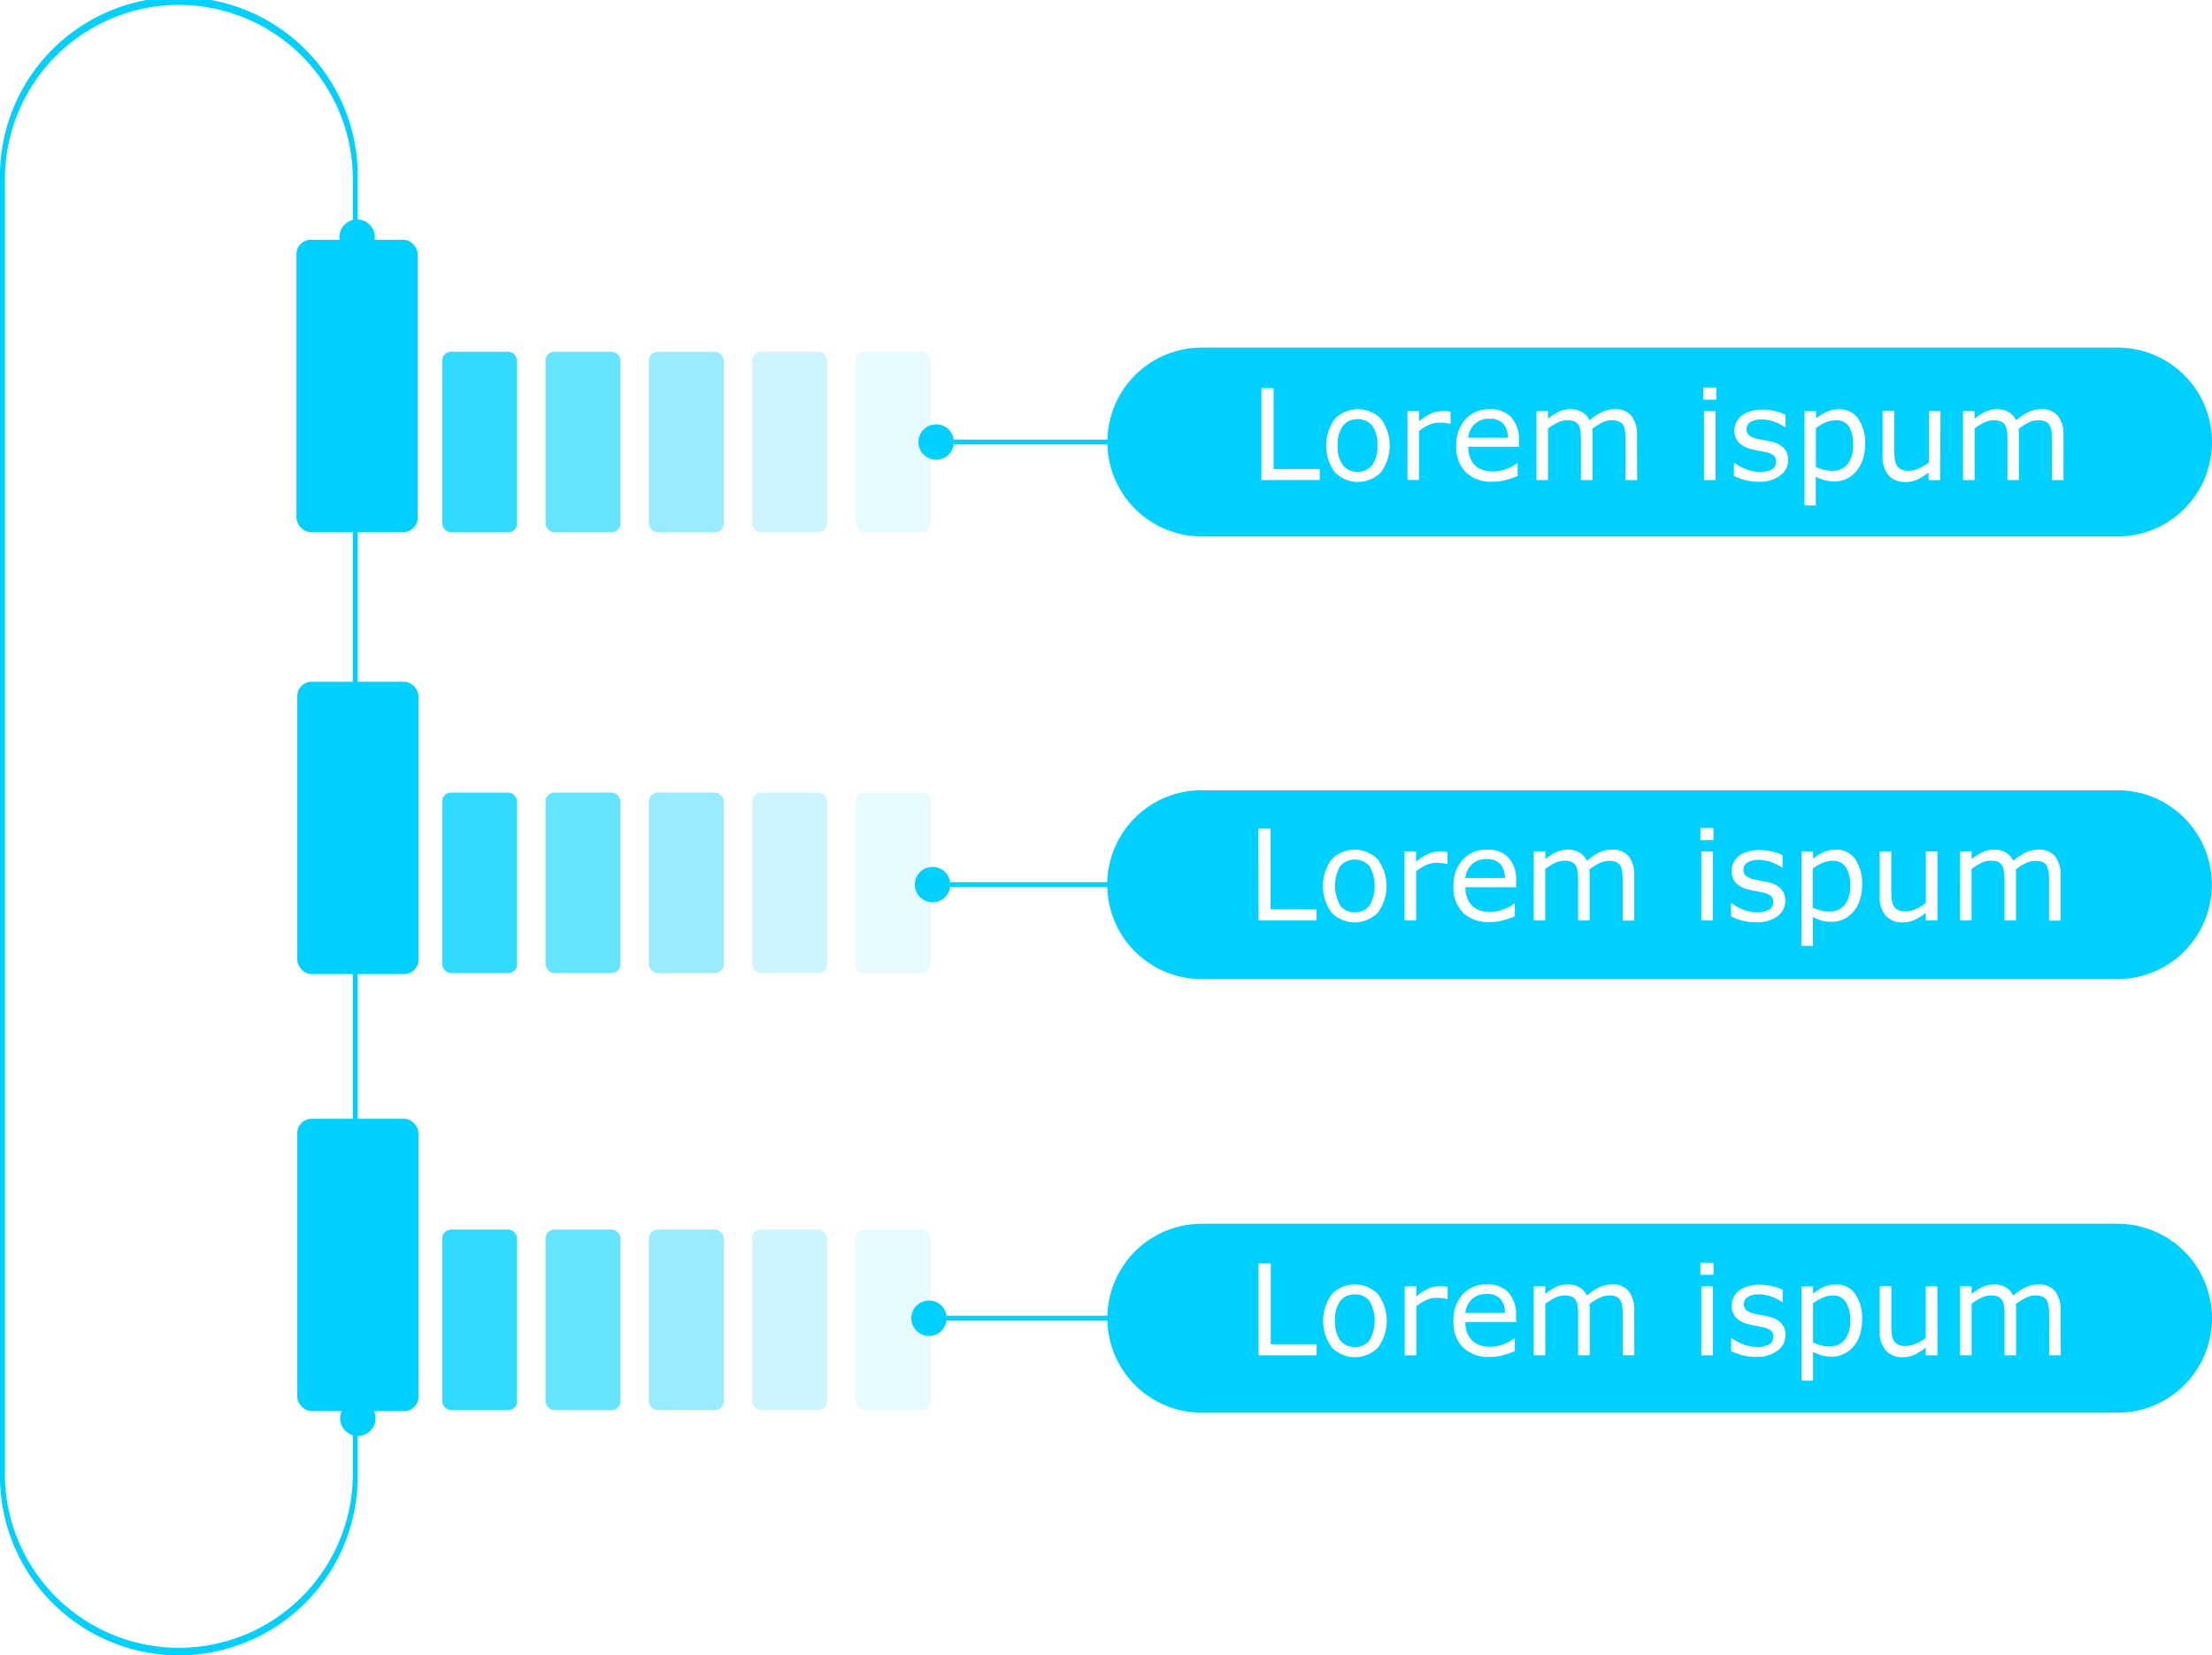 <svg xmlns="http://www.w3.org/2000/svg" xmlns:xlink="http://www.w3.org/1999/xlink" viewBox="0 0 492.77 368.67"><defs><style>.cls-1{mask:url(#mask);filter:url(#luminosity-noclip-6);}.cls-10,.cls-2,.cls-4,.cls-6,.cls-8{mix-blend-mode:multiply;}.cls-2{fill:url(#Безымянный_градиент_93);}.cls-3{mask:url(#mask-2);filter:url(#luminosity-noclip-7);}.cls-4{fill:url(#Безымянный_градиент_93-2);}.cls-5{mask:url(#mask-3);filter:url(#luminosity-noclip-8);}.cls-6{fill:url(#Безымянный_градиент_93-3);}.cls-7,.cls-9{mask:url(#mask-4);}.cls-7{filter:url(#luminosity-noclip-9);}.cls-8{fill:url(#Безымянный_градиент_91);}.cls-9{filter:url(#luminosity-noclip-10);}.cls-10{fill:url(#Безымянный_градиент_91-2);}.cls-11,.cls-12,.cls-13,.cls-14,.cls-15,.cls-16{fill:#00d0ff;}.cls-11{opacity:0.8;}.cls-12{opacity:0.6;}.cls-13{opacity:0.4;}.cls-14{opacity:0.2;}.cls-15{opacity:0.1;}.cls-17{mask:url(#mask-6);}.cls-18{fill:url(#Безымянный_градиент_33);}.cls-19{mask:url(#mask-7);}.cls-20,.cls-24{opacity:0.5;}.cls-20{fill:url(#Безымянный_градиент_33-2);}.cls-21{mask:url(#mask-8);}.cls-22,.cls-26{opacity:0.3;}.cls-22{fill:url(#Безымянный_градиент_33-3);}.cls-23{mask:url(#mask-9);}.cls-24{fill:url(#Безымянный_градиент_4);}.cls-25{mask:url(#mask-10);}.cls-26{fill:url(#Безымянный_градиент_4-2);}.cls-27{filter:url(#luminosity-noclip-4);}.cls-28{filter:url(#luminosity-noclip-3);}.cls-29{filter:url(#luminosity-noclip-2);}.cls-30{filter:url(#luminosity-noclip);}</style><filter id="luminosity-noclip" x="9.28" y="-8379.99" width="20.64" height="32766" filterUnits="userSpaceOnUse" color-interpolation-filters="sRGB"><feFlood flood-color="#fff" result="bg"/><feBlend in="SourceGraphic" in2="bg"/></filter><mask id="mask" x="9.28" y="-8379.99" width="20.64" height="32766" maskUnits="userSpaceOnUse"><g class="cls-30"/></mask><linearGradient id="Безымянный_градиент_93" x1="19.6" y1="356.18" x2="19.6" y2="11.7" gradientUnits="userSpaceOnUse"><stop offset="0"/><stop offset="0.01" stop-color="#030303"/><stop offset="0.7" stop-color="#b7b7b7"/><stop offset="1" stop-color="#fff"/></linearGradient><filter id="luminosity-noclip-2" x="35.48" y="-8379.99" width="7.15" height="32766" filterUnits="userSpaceOnUse" color-interpolation-filters="sRGB"><feFlood flood-color="#fff" result="bg"/><feBlend in="SourceGraphic" in2="bg"/></filter><mask id="mask-2" x="35.48" y="-8379.99" width="7.15" height="32766" maskUnits="userSpaceOnUse"><g class="cls-29"/></mask><linearGradient id="Безымянный_градиент_93-2" x1="39.05" y1="355.44" x2="39.05" y2="11.7" xlink:href="#Безымянный_градиент_93"/><filter id="luminosity-noclip-3" x="47.39" y="-8379.99" width="7.15" height="32766" filterUnits="userSpaceOnUse" color-interpolation-filters="sRGB"><feFlood flood-color="#fff" result="bg"/><feBlend in="SourceGraphic" in2="bg"/></filter><mask id="mask-3" x="47.39" y="-8379.99" width="7.15" height="32766" maskUnits="userSpaceOnUse"><g class="cls-28"/></mask><linearGradient id="Безымянный_градиент_93-3" x1="50.96" y1="356.23" x2="50.96" y2="12.49" xlink:href="#Безымянный_градиент_93"/><filter id="luminosity-noclip-4" x="263.07" y="-8379.99" width="215.94" height="32766" filterUnits="userSpaceOnUse" color-interpolation-filters="sRGB"><feFlood flood-color="#fff" result="bg"/><feBlend in="SourceGraphic" in2="bg"/></filter><mask id="mask-4" x="263.07" y="-8379.99" width="215.94" height="32766" maskUnits="userSpaceOnUse"><g class="cls-27"/></mask><linearGradient id="Безымянный_градиент_91" x1="263.07" y1="147.12" x2="479.01" y2="147.12" gradientUnits="userSpaceOnUse"><stop offset="0" stop-color="#fff"/><stop offset="0.07" stop-color="#d8d8d8"/><stop offset="0.16" stop-color="#a6a6a6"/><stop offset="0.26" stop-color="#797979"/><stop offset="0.37" stop-color="#545454"/><stop offset="0.47" stop-color="#353535"/><stop offset="0.58" stop-color="#1e1e1e"/><stop offset="0.7" stop-color="#0d0d0d"/><stop offset="0.83" stop-color="#030303"/><stop offset="1"/></linearGradient><linearGradient id="Безымянный_градиент_91-2" x1="263.07" y1="244.5" x2="479.01" y2="244.5" xlink:href="#Безымянный_градиент_91"/><filter id="luminosity-noclip-6" x="9.28" y="11.7" width="20.64" height="344.48" filterUnits="userSpaceOnUse" color-interpolation-filters="sRGB"><feFlood flood-color="#fff" result="bg"/><feBlend in="SourceGraphic" in2="bg"/></filter><mask id="mask-6" x="9.28" y="11.7" width="20.64" height="344.48" maskUnits="userSpaceOnUse"><g class="cls-1"><path class="cls-2" d="M29.92,11.7c-12.16,5.87-20.64,19-20.64,34.24v276c0,15.25,8.48,28.37,20.64,34.24Z"/></g></mask><linearGradient id="Безымянный_градиент_33" x1="19.6" y1="356.18" x2="19.6" y2="11.7" gradientUnits="userSpaceOnUse"><stop offset="0" stop-color="#0eb3a0"/><stop offset="0.24" stop-color="#0bbab8"/><stop offset="1" stop-color="#00d0ff"/></linearGradient><filter id="luminosity-noclip-7" x="35.48" y="11.7" width="7.15" height="343.74" filterUnits="userSpaceOnUse" color-interpolation-filters="sRGB"><feFlood flood-color="#fff" result="bg"/><feBlend in="SourceGraphic" in2="bg"/></filter><mask id="mask-7" x="35.48" y="11.7" width="7.15" height="343.74" maskUnits="userSpaceOnUse"><g class="cls-3"><rect class="cls-4" x="35.48" y="11.7" width="7.15" height="343.74"/></g></mask><linearGradient id="Безымянный_градиент_33-2" x1="39.05" y1="355.44" x2="39.05" y2="11.7" xlink:href="#Безымянный_градиент_33"/><filter id="luminosity-noclip-8" x="47.39" y="12.49" width="7.15" height="343.74" filterUnits="userSpaceOnUse" color-interpolation-filters="sRGB"><feFlood flood-color="#fff" result="bg"/><feBlend in="SourceGraphic" in2="bg"/></filter><mask id="mask-8" x="47.39" y="12.49" width="7.15" height="343.74" maskUnits="userSpaceOnUse"><g class="cls-5"><rect class="cls-6" x="47.39" y="12.49" width="7.15" height="343.74"/></g></mask><linearGradient id="Безымянный_градиент_33-3" x1="50.96" y1="356.23" x2="50.96" y2="12.49" xlink:href="#Безымянный_градиент_33"/><filter id="luminosity-noclip-9" x="263.07" y="130.18" width="215.94" height="33.87" filterUnits="userSpaceOnUse" color-interpolation-filters="sRGB"><feFlood flood-color="#fff" result="bg"/><feBlend in="SourceGraphic" in2="bg"/></filter><mask id="mask-9" x="263.07" y="130.18" width="215.94" height="33.87" maskUnits="userSpaceOnUse"><g class="cls-7"><rect class="cls-8" x="263.07" y="130.18" width="215.94" height="33.87"/></g></mask><linearGradient id="Безымянный_градиент_4" x1="263.07" y1="147.12" x2="479.01" y2="147.12" gradientUnits="userSpaceOnUse"><stop offset="0" stop-color="#00d0ff"/><stop offset="0.05" stop-color="#02ccf4"/><stop offset="0.21" stop-color="#06c3d5"/><stop offset="0.38" stop-color="#0abcbe"/><stop offset="0.56" stop-color="#0cb7ad"/><stop offset="0.75" stop-color="#0eb4a3"/><stop offset="1" stop-color="#0eb3a0"/></linearGradient><filter id="luminosity-noclip-10" x="263.07" y="227.57" width="215.94" height="33.87" filterUnits="userSpaceOnUse" color-interpolation-filters="sRGB"><feFlood flood-color="#fff" result="bg"/><feBlend in="SourceGraphic" in2="bg"/></filter><mask id="mask-10" x="263.07" y="227.57" width="215.94" height="33.87" maskUnits="userSpaceOnUse"><g class="cls-9"><rect class="cls-10" x="263.07" y="227.57" width="215.94" height="33.87"/></g></mask><linearGradient id="Безымянный_градиент_4-2" x1="263.07" y1="244.5" x2="479.01" y2="244.5" xlink:href="#Безымянный_градиент_4"/></defs><title>menu_08</title><g id="Layer_2" data-name="Layer 2"><g id="Layer_1-2" data-name="Layer 1"><rect class="cls-11" x="98.52" y="78.34" width="16.67" height="40.21" rx="1.96"/><rect class="cls-12" x="121.54" y="78.34" width="16.67" height="40.21" rx="1.96"/><rect class="cls-13" x="144.56" y="78.34" width="16.67" height="40.21" rx="1.96"/><rect class="cls-14" x="167.59" y="78.34" width="16.67" height="40.21" rx="1.96"/><rect class="cls-15" x="190.61" y="78.34" width="16.67" height="40.21" rx="1.96"/><rect class="cls-11" x="98.52" y="176.51" width="16.67" height="40.21" rx="1.96"/><rect class="cls-12" x="121.54" y="176.51" width="16.67" height="40.21" rx="1.96"/><rect class="cls-13" x="144.56" y="176.51" width="16.67" height="40.21" rx="1.96"/><rect class="cls-14" x="167.59" y="176.51" width="16.67" height="40.21" rx="1.96"/><rect class="cls-15" x="190.61" y="176.51" width="16.67" height="40.21" rx="1.96"/><rect class="cls-11" x="98.52" y="273.84" width="16.67" height="40.21" rx="1.96"/><rect class="cls-12" x="121.54" y="273.84" width="16.67" height="40.21" rx="1.96"/><rect class="cls-13" x="144.56" y="273.84" width="16.67" height="40.21" rx="1.96"/><rect class="cls-14" x="167.59" y="273.84" width="16.67" height="40.21" rx="1.96"/><rect class="cls-15" x="190.61" y="273.84" width="16.67" height="40.21" rx="1.96"/><path class="cls-16" d="M212.49,98.44a3.94,3.94,0,1,1-3.94-3.93A3.94,3.94,0,0,1,212.49,98.44Z"/><rect class="cls-16" x="66.05" y="53.4" width="26.99" height="65.1" rx="3.18"/><rect class="cls-16" x="66.23" y="151.84" width="26.99" height="65.1" rx="3.18"/><rect class="cls-16" x="66.23" y="249.17" width="26.99" height="65.1" rx="3.18"/><path class="cls-16" d="M83.49,52.81a3.94,3.94,0,1,1-3.94-3.93A3.93,3.93,0,0,1,83.49,52.81Z"/><path class="cls-16" d="M83.66,315.86a3.94,3.94,0,1,1-3.93-3.94A3.94,3.94,0,0,1,83.66,315.86Z"/><path class="cls-16" d="M331.79,93.27a4.46,4.46,0,0,0-3.31,1.22,4.74,4.74,0,0,0-1.39,3h8.79a4.57,4.57,0,0,0-1-3.14A4,4,0,0,0,331.79,93.27Z"/><path class="cls-16" d="M408.94,93.6a5.65,5.65,0,0,0-2.24.48,10.3,10.3,0,0,0-2.16,1.26V104a10.15,10.15,0,0,0,1.89.67,8.09,8.09,0,0,0,1.79.18,4.15,4.15,0,0,0,3.37-1.46,6.65,6.65,0,0,0,1.21-4.31,7.38,7.38,0,0,0-.95-4.15A3.28,3.28,0,0,0,408.94,93.6Z"/><path class="cls-16" d="M302.47,93.36a4,4,0,0,0-3.27,1.45A7,7,0,0,0,298,99.24a7,7,0,0,0,1.17,4.38,4.29,4.29,0,0,0,6.49,0,7,7,0,0,0,1.18-4.39,7,7,0,0,0-1.17-4.43A4,4,0,0,0,302.47,93.36Z"/><path class="cls-16" d="M471.73,77.41h-204a21,21,0,1,0,0,42.07h204a21,21,0,1,0,0-42.07ZM294,106.91H281V86.45h2.72v18H294Zm13.67-1.75a7.21,7.21,0,0,1-10.33,0,10.14,10.14,0,0,1,0-11.85,7.23,7.23,0,0,1,10.33,0,10.1,10.1,0,0,1,0,11.85Zm15.5-10.78H323a9.82,9.82,0,0,0-1.12-.2,11.9,11.9,0,0,0-1.29-.06,5.2,5.2,0,0,0-2.3.53A10.33,10.33,0,0,0,316.12,96v10.9h-2.58V91.56h2.58v2.27a12.26,12.26,0,0,1,2.72-1.75,5.79,5.79,0,0,1,2.39-.52,7.7,7.7,0,0,1,1,0c.2,0,.5.06.91.13ZM338.4,99.5H327.09a6.62,6.62,0,0,0,.42,2.47,4.57,4.57,0,0,0,2.87,2.71,6.71,6.71,0,0,0,2.16.33,8.7,8.7,0,0,0,3.16-.62,8,8,0,0,0,2.26-1.23h.13V106a23.23,23.23,0,0,1-2.66.92,11.15,11.15,0,0,1-2.86.37,8.22,8.22,0,0,1-6-2.07,7.79,7.79,0,0,1-2.15-5.87,8.44,8.44,0,0,1,2.06-6,7,7,0,0,1,5.4-2.21A6.21,6.21,0,0,1,336.71,93a7.31,7.31,0,0,1,1.69,5.15Zm26.31,7.41h-2.59V98.17c0-.66,0-1.3-.09-1.91a3.94,3.94,0,0,0-.37-1.47,2.11,2.11,0,0,0-.91-.89,3.83,3.83,0,0,0-1.7-.3,4.8,4.8,0,0,0-2.17.54,13.15,13.15,0,0,0-2.18,1.38c0,.21.05.45.07.73s0,.56,0,.84v9.82h-2.58V98.17c0-.68,0-1.32-.09-1.93a4,4,0,0,0-.38-1.46,2,2,0,0,0-.91-.89,3.85,3.85,0,0,0-1.7-.29,4.73,4.73,0,0,0-2.12.52,13.06,13.06,0,0,0-2.13,1.33v11.46h-2.58V91.56h2.58v1.71a11.43,11.43,0,0,1,2.42-1.57,5.87,5.87,0,0,1,2.56-.56,5.07,5.07,0,0,1,2.66.66,4,4,0,0,1,1.62,1.82,12.91,12.91,0,0,1,2.86-1.9,6.6,6.6,0,0,1,2.76-.58,4.48,4.48,0,0,1,3.74,1.53,6.79,6.79,0,0,1,1.2,4.28Zm17.47,0H379.6V91.56h2.58ZM382.35,89h-2.91V86.31h2.91Zm14.17,16.94a7.54,7.54,0,0,1-4.74,1.35,11.41,11.41,0,0,1-3.13-.4,14.67,14.67,0,0,1-2.38-.89v-2.9h.13a10.46,10.46,0,0,0,2.72,1.46,8.51,8.51,0,0,0,2.87.55,5.48,5.48,0,0,0,2.67-.55,1.87,1.87,0,0,0,1-1.74,1.74,1.74,0,0,0-.52-1.37,4.75,4.75,0,0,0-2-.8l-1.43-.28q-.89-.17-1.62-.36a5.39,5.39,0,0,1-2.86-1.57,4,4,0,0,1-.85-2.55,4,4,0,0,1,.4-1.79,4.29,4.29,0,0,1,1.18-1.5,5.76,5.76,0,0,1,2-1,8.81,8.81,0,0,1,2.66-.38,11.62,11.62,0,0,1,2.78.34,10,10,0,0,1,2.35.82v2.76h-.14a8.92,8.92,0,0,0-2.41-1.23,8.08,8.08,0,0,0-2.77-.5,4.85,4.85,0,0,0-2.39.54,1.9,1.9,0,0,0-.39,3,4.65,4.65,0,0,0,1.87.78c.48.12,1,.22,1.6.33s1.09.22,1.48.31a5.4,5.4,0,0,1,2.77,1.41,3.75,3.75,0,0,1,1,2.7A4.15,4.15,0,0,1,396.52,105.93Zm18.41-3.47a7.4,7.4,0,0,1-1.51,2.62,6.51,6.51,0,0,1-2.14,1.58,6.27,6.27,0,0,1-2.61.55,8.53,8.53,0,0,1-2.16-.26,8.73,8.73,0,0,1-2-.81v6.43H402v-21h2.58v1.61a10.13,10.13,0,0,1,2.31-1.45,6.55,6.55,0,0,1,2.75-.58,5,5,0,0,1,4.32,2.09,9.65,9.65,0,0,1,1.54,5.82A10.51,10.51,0,0,1,414.93,102.46Zm17.28,4.45h-2.58v-1.7a13.29,13.29,0,0,1-2.5,1.58,6.36,6.36,0,0,1-2.64.55,4.87,4.87,0,0,1-3.77-1.48,6.28,6.28,0,0,1-1.34-4.34v-10H422v8.74a16.11,16.11,0,0,0,.11,2,3.55,3.55,0,0,0,.47,1.42,2.25,2.25,0,0,0,1,.88,4.26,4.26,0,0,0,1.72.28,5.46,5.46,0,0,0,2.19-.53,10.05,10.05,0,0,0,2.22-1.33V91.56h2.58Zm27.48,0h-2.58V98.17c0-.66,0-1.3-.09-1.91a4.13,4.13,0,0,0-.38-1.47,2.06,2.06,0,0,0-.91-.89,3.83,3.83,0,0,0-1.7-.3,4.83,4.83,0,0,0-2.17.54,13.08,13.08,0,0,0-2.17,1.38c0,.21.05.45.07.73s0,.56,0,.84v9.82H447.2V98.17c0-.68,0-1.32-.09-1.93a3.82,3.82,0,0,0-.38-1.46,2,2,0,0,0-.9-.89,3.9,3.9,0,0,0-1.71-.29,4.76,4.76,0,0,0-2.12.52,12.58,12.58,0,0,0-2.12,1.33v11.46H437.3V91.56h2.58v1.71a11.38,11.38,0,0,1,2.41-1.57,5.9,5.9,0,0,1,2.56-.56,5,5,0,0,1,2.66.66,4.05,4.05,0,0,1,1.63,1.82,12.69,12.69,0,0,1,2.86-1.9,6.6,6.6,0,0,1,2.76-.58,4.46,4.46,0,0,1,3.73,1.53,6.79,6.79,0,0,1,1.2,4.28Z"/><path class="cls-16" d="M267.7,218.06h204a21,21,0,1,0,0-42.07h-204a21,21,0,1,0,0,42.07ZM381.55,205H379V189.63h2.58Zm55.11-15.35h2.58v1.71a11.63,11.63,0,0,1,2.41-1.57,6.1,6.1,0,0,1,2.57-.56,5.07,5.07,0,0,1,2.66.66,4.06,4.06,0,0,1,1.62,1.83,13,13,0,0,1,2.86-1.91,6.6,6.6,0,0,1,2.76-.58,4.44,4.44,0,0,1,3.73,1.53,6.73,6.73,0,0,1,1.21,4.28v10h-2.59v-8.74c0-.66,0-1.29-.09-1.91a4.14,4.14,0,0,0-.37-1.47,2.11,2.11,0,0,0-.91-.89,3.83,3.83,0,0,0-1.7-.3,4.8,4.8,0,0,0-2.17.54,13.15,13.15,0,0,0-2.18,1.38c0,.21.05.46.07.74s0,.55,0,.83V205h-2.58v-8.74c0-.67,0-1.32-.09-1.93a4.07,4.07,0,0,0-.38-1.46,2.06,2.06,0,0,0-.91-.89,4,4,0,0,0-1.7-.29,4.73,4.73,0,0,0-2.12.52,13.06,13.06,0,0,0-2.13,1.33V205h-2.58Zm-17.92,0h2.59v8.74a14.37,14.37,0,0,0,.11,2,3.66,3.66,0,0,0,.46,1.42,2.16,2.16,0,0,0,1,.88,4,4,0,0,0,1.71.28,5.61,5.61,0,0,0,2.19-.52,10,10,0,0,0,2.22-1.34V189.63h2.59V205H429v-1.7a12.51,12.51,0,0,1-2.5,1.58,6.13,6.13,0,0,1-2.63.55,4.82,4.82,0,0,1-3.77-1.48,6.21,6.21,0,0,1-1.35-4.33Zm-17.42,0h2.58v1.61a10.32,10.32,0,0,1,2.32-1.45,6.54,6.54,0,0,1,2.74-.58,5.07,5.07,0,0,1,4.32,2.09,9.65,9.65,0,0,1,1.55,5.82,10.31,10.31,0,0,1-.54,3.42,7.44,7.44,0,0,1-1.51,2.61,6.27,6.27,0,0,1-4.74,2.13,8,8,0,0,1-2.16-.26,8.62,8.62,0,0,1-2-.81v6.43h-2.58Zm-15.69,11.53h.14a10.33,10.33,0,0,0,2.72,1.47,8.44,8.44,0,0,0,2.87.54,5.39,5.39,0,0,0,2.67-.55,1.85,1.85,0,0,0,1-1.73,1.79,1.79,0,0,0-.52-1.38,4.77,4.77,0,0,0-2-.79c-.37-.09-.85-.18-1.44-.29s-1.13-.23-1.61-.36a5.42,5.42,0,0,1-2.87-1.57,3.92,3.92,0,0,1-.84-2.55,4.11,4.11,0,0,1,1.58-3.28,5.52,5.52,0,0,1,2-1,8.81,8.81,0,0,1,2.66-.38,12.21,12.21,0,0,1,2.78.34,10.21,10.21,0,0,1,2.34.82v2.76h-.14a9,9,0,0,0-2.4-1.23,8.38,8.38,0,0,0-2.78-.5,4.88,4.88,0,0,0-2.39.54,1.74,1.74,0,0,0-1,1.62,1.7,1.7,0,0,0,.59,1.42,4.45,4.45,0,0,0,1.87.79c.47.11,1,.22,1.6.33s1.08.21,1.47.3a5.51,5.51,0,0,1,2.78,1.41,3.75,3.75,0,0,1,1,2.7,4.18,4.18,0,0,1-1.74,3.45,7.62,7.62,0,0,1-4.75,1.34A11.41,11.41,0,0,1,388,205a14.11,14.11,0,0,1-2.38-.89Zm-6.83-16.77h2.92v2.68H378.8Zm-37.12,5.24h2.58v1.71a11.63,11.63,0,0,1,2.41-1.57,6.05,6.05,0,0,1,2.56-.56,5,5,0,0,1,2.66.66,4.08,4.08,0,0,1,1.63,1.83,12.77,12.77,0,0,1,2.86-1.91,6.6,6.6,0,0,1,2.76-.58,4.44,4.44,0,0,1,3.73,1.53,6.79,6.79,0,0,1,1.2,4.28v10h-2.58v-8.74c0-.66,0-1.29-.09-1.91a4.13,4.13,0,0,0-.38-1.47,2.09,2.09,0,0,0-.9-.89,3.91,3.91,0,0,0-1.71-.3,4.83,4.83,0,0,0-2.17.54,13.08,13.08,0,0,0-2.17,1.38c0,.21.05.46.07.74s0,.55,0,.83V205h-2.59v-8.74c0-.67,0-1.32-.09-1.93a4.08,4.08,0,0,0-.37-1.46,2.11,2.11,0,0,0-.91-.89,4,4,0,0,0-1.7-.29,4.77,4.77,0,0,0-2.13.52,13,13,0,0,0-2.12,1.33V205h-2.58Zm-15.8,1.79a7,7,0,0,1,5.41-2.21,6.21,6.21,0,0,1,4.79,1.81,7.32,7.32,0,0,1,1.68,5.16v1.4H326.45a6.4,6.4,0,0,0,.43,2.46,4.57,4.57,0,0,0,2.86,2.72,6.81,6.81,0,0,0,2.17.33,8.5,8.5,0,0,0,3.15-.63,7.9,7.9,0,0,0,2.26-1.23h.14v2.82a22.74,22.74,0,0,1-2.67.92,10.66,10.66,0,0,1-2.85.37,8.24,8.24,0,0,1-6-2.07,7.77,7.77,0,0,1-2.14-5.87A8.45,8.45,0,0,1,325.88,191.42Zm-13-1.79h2.58v2.27a12.61,12.61,0,0,1,2.71-1.75,6,6,0,0,1,2.4-.52c.45,0,.77,0,1,0l.9.13v2.65h-.14a9.1,9.1,0,0,0-1.12-.2,11.83,11.83,0,0,0-1.28-.06,5.35,5.35,0,0,0-2.31.53,10.59,10.59,0,0,0-2.14,1.37V205h-2.58Zm-16.25,1.76a7.2,7.2,0,0,1,10.32,0,10.06,10.06,0,0,1,0,11.85,7.22,7.22,0,0,1-10.32,0,10.1,10.1,0,0,1,0-11.85Zm-16.29-6.87h2.72v18h10.22V205H280.37Z"/><path class="cls-16" d="M301.83,203.18a3.94,3.94,0,0,0,3.24-1.47,8.91,8.91,0,0,0,0-8.83,4.37,4.37,0,0,0-6.5,0,8.94,8.94,0,0,0,0,8.81A3.9,3.9,0,0,0,301.83,203.18Z"/><path class="cls-16" d="M334.22,192.45a3.93,3.93,0,0,0-3.07-1.11,4.49,4.49,0,0,0-3.3,1.22,4.77,4.77,0,0,0-1.4,3h8.8A4.54,4.54,0,0,0,334.22,192.45Z"/><path class="cls-16" d="M407.59,203a4.11,4.11,0,0,0,3.36-1.45,6.62,6.62,0,0,0,1.21-4.32,7.3,7.3,0,0,0-1-4.15,3.3,3.3,0,0,0-2.91-1.37,5.68,5.68,0,0,0-2.24.48,10.3,10.3,0,0,0-2.16,1.26v8.7a10.68,10.68,0,0,0,1.89.67A8.18,8.18,0,0,0,407.59,203Z"/><path class="cls-16" d="M331.15,288.19a4.46,4.46,0,0,0-3.3,1.23,4.72,4.72,0,0,0-1.4,3h8.8a4.53,4.53,0,0,0-1-3.14A3.94,3.94,0,0,0,331.15,288.19Z"/><path class="cls-16" d="M408.3,288.52a5.7,5.7,0,0,0-2.24.49,10.3,10.3,0,0,0-2.16,1.26V299a10.68,10.68,0,0,0,1.89.67,8.18,8.18,0,0,0,1.8.18,4.12,4.12,0,0,0,3.36-1.46,6.59,6.59,0,0,0,1.21-4.31,7.28,7.28,0,0,0-1-4.15A3.28,3.28,0,0,0,408.3,288.52Z"/><path class="cls-16" d="M471.73,272.55h-204a21,21,0,0,0,0,42.08h204a21,21,0,0,0,0-42.08ZM293.31,301.84H280.37V281.38h2.72v18h10.22ZM307,300.09a7.22,7.22,0,0,1-10.32,0,10.1,10.1,0,0,1,0-11.85,7.22,7.22,0,0,1,10.32,0,10.06,10.06,0,0,1,0,11.85Zm15.5-10.78h-.14a9.1,9.1,0,0,0-1.12-.2,11.83,11.83,0,0,0-1.28-.06,5.21,5.21,0,0,0-2.31.53,10.54,10.54,0,0,0-2.14,1.36v10.9h-2.58V286.49h2.58v2.27A12.23,12.23,0,0,1,318.2,287a5.83,5.83,0,0,1,2.4-.52,7.8,7.8,0,0,1,1,0c.2,0,.5.06.9.13Zm15.28,5.12H326.45a6.42,6.42,0,0,0,.43,2.47,4.53,4.53,0,0,0,1.17,1.72,4.61,4.61,0,0,0,1.69,1,6.81,6.81,0,0,0,2.17.33,8.69,8.69,0,0,0,3.15-.62,7.9,7.9,0,0,0,2.26-1.23h.14v2.81a19.58,19.58,0,0,1-2.67.92,10.66,10.66,0,0,1-2.85.38,8.24,8.24,0,0,1-6-2.07,7.79,7.79,0,0,1-2.14-5.88,8.41,8.41,0,0,1,2.05-6,7,7,0,0,1,5.41-2.21,6.21,6.21,0,0,1,4.79,1.81,7.31,7.31,0,0,1,1.68,5.15Zm26.31,7.41h-2.58V293.1c0-.66,0-1.3-.09-1.91a4.13,4.13,0,0,0-.38-1.47,2.09,2.09,0,0,0-.9-.89,3.9,3.9,0,0,0-1.71-.31,4.85,4.85,0,0,0-2.17.55,13.08,13.08,0,0,0-2.17,1.38c0,.21.05.45.07.73s0,.56,0,.83v9.83h-2.59V293.1c0-.68,0-1.32-.09-1.93a4,4,0,0,0-.37-1.46,2.06,2.06,0,0,0-.91-.89,3.83,3.83,0,0,0-1.7-.3,4.79,4.79,0,0,0-2.13.53,12.34,12.34,0,0,0-2.12,1.33v11.46h-2.58V286.49h2.58v1.7a11.57,11.57,0,0,1,2.41-1.56,5.9,5.9,0,0,1,2.56-.56,5,5,0,0,1,2.66.65,4.08,4.08,0,0,1,1.63,1.83,12.69,12.69,0,0,1,2.86-1.9,6.6,6.6,0,0,1,2.76-.58,4.44,4.44,0,0,1,3.73,1.53,6.79,6.79,0,0,1,1.2,4.28Zm17.48,0H379V286.49h2.58Zm.17-17.92H378.8v-2.68h2.92Zm14.17,16.94a7.56,7.56,0,0,1-4.75,1.35,11.4,11.4,0,0,1-3.13-.41,14.16,14.16,0,0,1-2.38-.88V298h.14a10.3,10.3,0,0,0,2.72,1.46,8.44,8.44,0,0,0,2.87.54,5.51,5.51,0,0,0,2.67-.54,1.87,1.87,0,0,0,1-1.74,1.77,1.77,0,0,0-.52-1.37,4.75,4.75,0,0,0-2-.8l-1.44-.29c-.59-.11-1.13-.22-1.61-.35a5.36,5.36,0,0,1-2.87-1.58,3.91,3.91,0,0,1-.84-2.54,4.18,4.18,0,0,1,.39-1.79,4.32,4.32,0,0,1,1.19-1.5,5.67,5.67,0,0,1,2-1,8.81,8.81,0,0,1,2.66-.38,11.68,11.68,0,0,1,2.78.34,10.23,10.23,0,0,1,2.34.81V290h-.14a9,9,0,0,0-2.4-1.23,8.15,8.15,0,0,0-2.78-.51,4.88,4.88,0,0,0-2.39.55,1.91,1.91,0,0,0-.38,3,4.59,4.59,0,0,0,1.87.78c.47.11,1,.22,1.6.33s1.08.21,1.47.31a5.43,5.43,0,0,1,2.78,1.41,3.74,3.74,0,0,1,1,2.69A4.16,4.16,0,0,1,395.89,300.86Zm18.4-3.47a7.48,7.48,0,0,1-1.51,2.62,6.25,6.25,0,0,1-2.14,1.57,6.08,6.08,0,0,1-2.6.56,8.41,8.41,0,0,1-2.16-.26,8.62,8.62,0,0,1-2-.81v6.43h-2.58v-21h2.58v1.61a10,10,0,0,1,2.32-1.45,6.54,6.54,0,0,1,2.74-.58,5,5,0,0,1,4.32,2.09,9.65,9.65,0,0,1,1.55,5.82A10.29,10.29,0,0,1,414.29,297.39Zm17.29,4.45H429v-1.71a12.59,12.59,0,0,1-2.5,1.59,6.28,6.28,0,0,1-2.63.54,4.85,4.85,0,0,1-3.77-1.47,6.23,6.23,0,0,1-1.35-4.34v-10h2.59v8.74a14.47,14.47,0,0,0,.11,2,3.71,3.71,0,0,0,.46,1.42,2.22,2.22,0,0,0,1,.88,4.23,4.23,0,0,0,1.71.27,5.43,5.43,0,0,0,2.19-.52A10,10,0,0,0,429,298V286.49h2.59Zm27.48,0h-2.59V293.1c0-.66,0-1.3-.09-1.91a4.14,4.14,0,0,0-.37-1.47,2.11,2.11,0,0,0-.91-.89,3.82,3.82,0,0,0-1.7-.31,4.82,4.82,0,0,0-2.17.55,13.15,13.15,0,0,0-2.18,1.38c0,.21.05.45.07.73s0,.56,0,.83v9.83h-2.58V293.1c0-.68,0-1.32-.09-1.93a4,4,0,0,0-.38-1.46,2,2,0,0,0-.91-.89,3.83,3.83,0,0,0-1.7-.3,4.75,4.75,0,0,0-2.12.53,12.41,12.41,0,0,0-2.13,1.33v11.46h-2.58V286.49h2.58v1.7a11.57,11.57,0,0,1,2.41-1.56,6,6,0,0,1,2.57-.56,5.07,5.07,0,0,1,2.66.65,4.06,4.06,0,0,1,1.62,1.83,12.91,12.91,0,0,1,2.86-1.9,6.6,6.6,0,0,1,2.76-.58,4.44,4.44,0,0,1,3.73,1.53,6.73,6.73,0,0,1,1.21,4.28Z"/><path class="cls-16" d="M301.83,288.29a3.92,3.92,0,0,0-3.26,1.45,7,7,0,0,0-1.16,4.43,7.06,7.06,0,0,0,1.16,4.38,4.3,4.3,0,0,0,6.5,0,8.9,8.9,0,0,0,0-8.82A3.92,3.92,0,0,0,301.83,288.29Z"/><rect class="cls-16" x="212.49" y="97.9" width="47.67" height="1.09"/><path class="cls-16" d="M211.69,197a3.94,3.94,0,1,1-3.93-3.93A3.93,3.93,0,0,1,211.69,197Z"/><rect class="cls-16" x="211.69" y="196.48" width="47.67" height="1.09"/><path class="cls-16" d="M210.9,293.59a3.94,3.94,0,1,1-3.94-3.94A3.93,3.93,0,0,1,210.9,293.59Z"/><rect class="cls-16" x="210.9" y="293.04" width="47.67" height="1.09"/><path class="cls-16" d="M39.85,368.67A39.88,39.88,0,0,1,0,328.83v-289a39.85,39.85,0,1,1,79.69,0v289A39.88,39.88,0,0,1,39.85,368.67Zm0-367.58A38.81,38.81,0,0,0,1.09,39.85v289a38.76,38.76,0,0,0,77.51,0v-289A38.8,38.8,0,0,0,39.85,1.09Z"/><g class="cls-17"><path class="cls-18" d="M29.92,11.7c-12.16,5.87-20.64,19-20.64,34.24v276c0,15.25,8.48,28.37,20.64,34.24Z"/></g><g class="cls-19"><rect class="cls-20" x="35.48" y="11.7" width="7.15" height="343.74"/></g><g class="cls-21"><rect class="cls-22" x="47.39" y="12.49" width="7.15" height="343.74"/></g><g class="cls-23"><rect class="cls-24" x="263.07" y="130.18" width="215.94" height="33.87"/></g><g class="cls-25"><rect class="cls-26" x="263.07" y="227.57" width="215.94" height="33.87"/></g></g></g></svg>